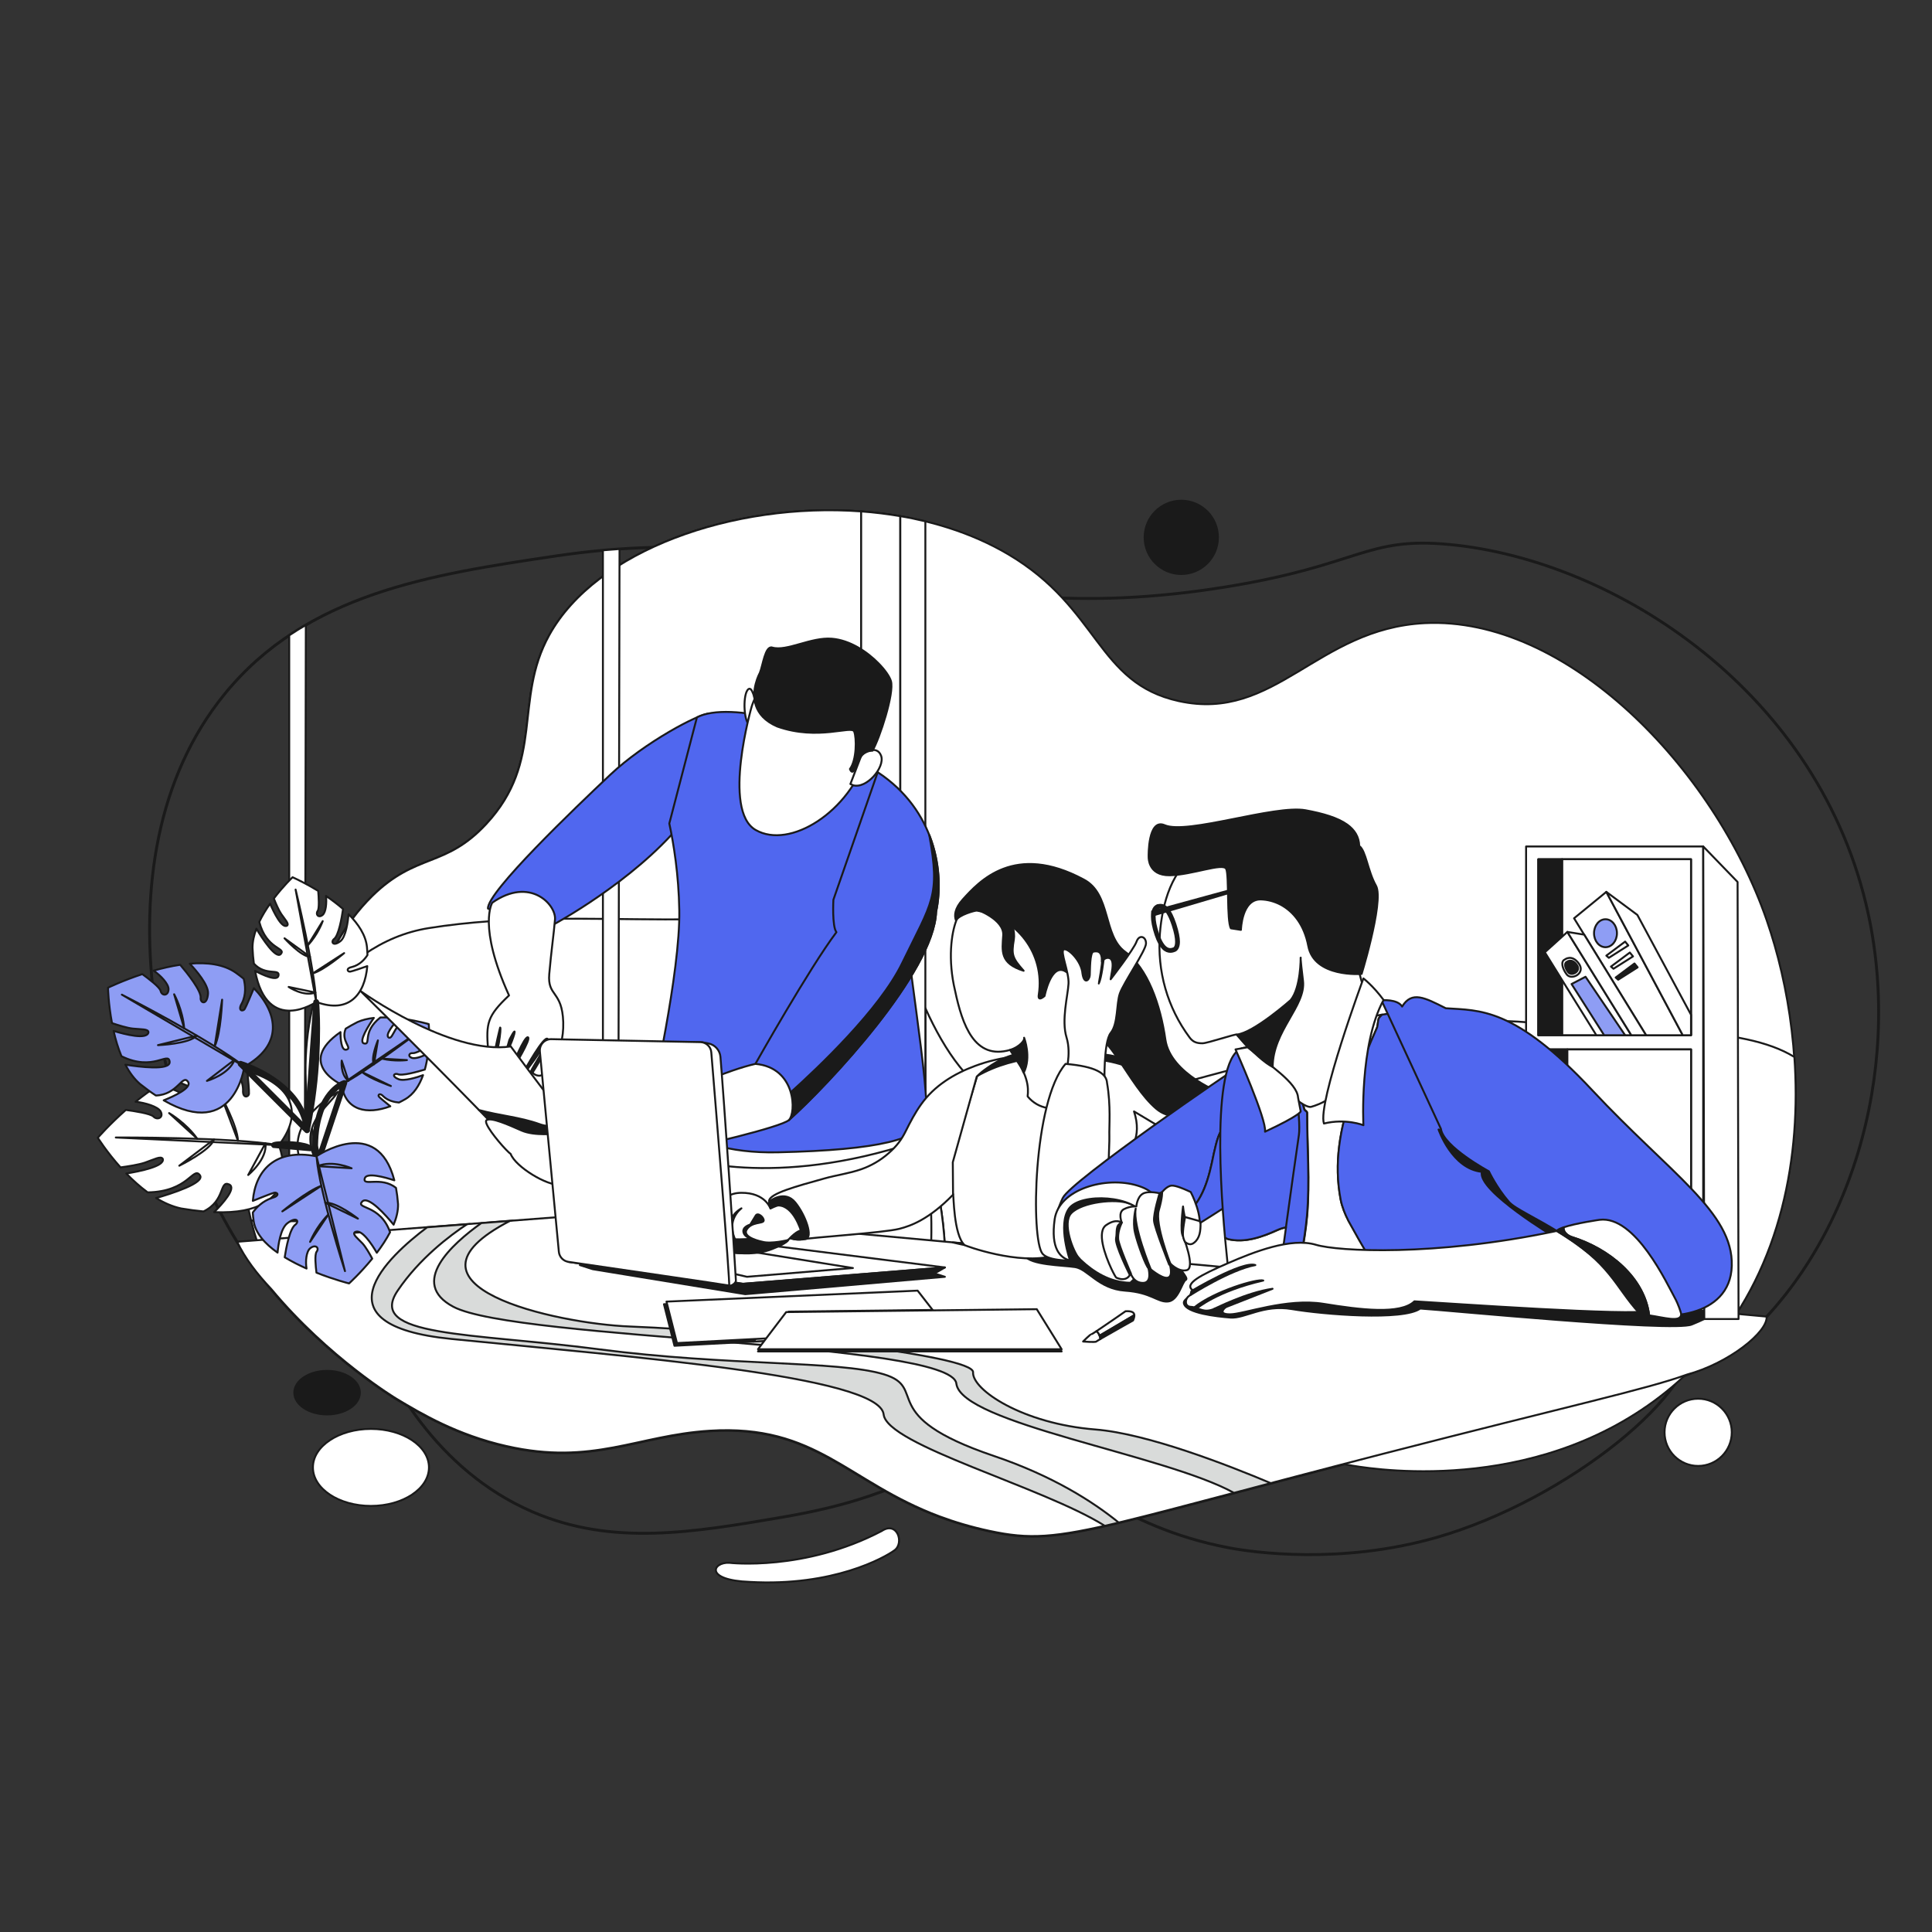 <?xml version="1.0" encoding="utf-8"?>
<!-- Generator: Adobe Illustrator 24.0.0, SVG Export Plug-In . SVG Version: 6.00 Build 0)  -->
<svg version="1.1" id="Vector" xmlns="http://www.w3.org/2000/svg" xmlns:xlink="http://www.w3.org/1999/xlink" x="0px" y="0px"
	 viewBox="0 0 3000 3000" style="enable-background:new 0 0 3000 3000;" xml:space="preserve">
<rect x="0" y="0" width="3000" height="3000" fill="#333333" stroke="none"/>
<style type="text/css">
	.st0{fill:none;stroke:#1A1A1A;stroke-width:4.511;stroke-linecap:round;stroke-linejoin:round;stroke-miterlimit:10;}
	.st1{fill:#FFFFFF;stroke:#1A1A1A;stroke-width:3.007;stroke-linecap:round;stroke-linejoin:round;stroke-miterlimit:10;}
	.st2{fill:#8E9DF4;stroke:#1A1A1A;stroke-width:3.007;stroke-linecap:round;stroke-linejoin:round;stroke-miterlimit:10;}
	.st3{fill:none;stroke:#1A1A1A;stroke-width:3.007;stroke-linecap:round;stroke-linejoin:round;stroke-miterlimit:10;}
	.st4{fill:#1A1A1A;}
	.st5{fill:#5067EF;stroke:#1A1A1A;stroke-width:3.007;stroke-linecap:round;stroke-linejoin:round;stroke-miterlimit:10;}
	.st6{fill:#1A1A1A;stroke:#1A1A1A;stroke-width:3.007;stroke-linecap:round;stroke-linejoin:round;stroke-miterlimit:10;}
	.st7{fill:#D9DBDA;stroke:#1A1A1A;stroke-width:3.007;stroke-miterlimit:10;}
</style>
<g>
	<path class="st0" d="M571.2,2064.2c31.1,75.4,104.9,218.1,255.3,283.2c124.3,53.8,249.3,32.3,391,8c193.1-33.2,193.8-79,311.2-75.8
		c159,4.4,201.1,89.6,379,123.7c37.4,7.2,174.2,26.7,323.1-16c203-58.2,413.6-229.2,395-315.2
		C2601.2,1958.4,2155.5,1901.8,571.2,2064.2z"/>
	<path class="st0" d="M394.1,1967.1c93,127.8,221,204.8,221,204.8c38.8,23.4,94.9,56.5,171.5,73.8c133.9,30.2,202.6-16.8,315.2-23.9
		c192.8-12.2,226,111,434.9,155.6c107.3,22.9,144.9,0.3,610.4-119.7c456.8-117.7,483-112,548.6-167.5
		c178-150.9,258.1-425,205.5-670.2c-74-344.7-392.6-550-650.3-574.5c-130.6-12.4-138,31.9-347.1,65.8
		c-462.5,75-608.4-112.3-1041.3-47.9c-192,28.6-387,57.6-514.6,215.4C138.6,1337.5,250.2,1769.3,394.1,1967.1z"/>
	<path class="st1" d="M703.9,2029.1c-12.4-6.2-177.3-95.4-218.9-274.7c-30.6-132,6-277.7,93.1-363.2c68.6-67.3,113-42.9,176.9-111.7
		c91.2-98.2,41.9-192.2,97.8-293.3c102.9-186.2,486.4-259,712.4-125.7c142.8,84.2,137.2,200.1,265.4,228.2
		c149.7,32.7,214.4-112.8,381.8-121.1c219.9-10.8,448.5,223.6,530.8,461c70,201.9,83.1,531.6-147.5,725.5
		c-197.2,165.8-449.6,129.3-495.1,121.9C1635.2,2193.7,1169.6,2111.4,703.9,2029.1z"/>
	<path class="st1" d="M2786.3,1641.3c-80.9-49.9-233-38.4-416.5-54c-275-23.3-669,176.1-808.7,124.6
		c-53.5-19.7-94.2-79.8-124.1-146.3v593c164,29,328,57.9,492,86.9l727.3-151.4C2767,1963.9,2797,1794.1,2786.3,1641.3z"/>
	<path class="st1" d="M852.9,986.2c-55.9,101.1-6.6,195.1-97.8,293.3c-63.9,68.8-108.3,44.4-176.9,111.7
		c-87.2,85.5-123.7,231.1-93.1,363.2c41.6,179.3,206.4,268.5,218.9,274.7c231.4,40.9,462.8,81.8,694.1,122.6V801.5
		C1184.2,764.7,933.2,840.9,852.9,986.2z"/>
	<path class="st1" d="M852.9,986.2c-55.9,101.1-6.6,195.1-97.8,293.3c-63.9,68.8-108.3,44.4-177,111.8
		c-44.5,43.7-75.8,103-91.7,168.2c46.6-61,105.6-106.7,179.7-118.4c250.8-39.9,502.5,25.4,671.1-64V794.1
		C1138.7,779.5,925.7,854.5,852.9,986.2z"/>
	<polygon class="st1" points="936.2,854.5 936.2,1766.7 960.2,1769.3 962,852.5 	"/>
	<path class="st1" d="M1398,801.5c-20-3.4-40.3-5.9-60.8-7.4V1377c21.7-11.5,42.1-25.6,60.8-42.8V801.5z"/>
	<path class="st1" d="M474.9,970.5c-8.7,5.1-17.3,10.4-25.8,16.1v950.9l24,2.9L474.9,970.5z"/>
	<path class="st1" d="M1436.9,809.5c-12.8-3.1-25.8-5.8-38.9-8v1350.3c13,2.3,25.9,4.6,38.9,6.9V809.5z"/>
	<g>
		<path class="st1" d="M476.9,1820.6c0,0-55.3-62.3,47.4-125c-14.2,24.4-66.4,52-29.5,114.2c15.3,35.4-7.2,50.5-7.2,50.5
			S454.2,1863,476.9,1820.6z"/>
		<g>
			<path class="st1" d="M567.6,1882.1c-8.7,16.3-121.1,14.9-177.7,13.1c-0.6-2.5-1.2-4.9-1.7-7.3c-1-4.4-2-8.7-2.8-13.1
				C428.6,1872,577.6,1863.4,567.6,1882.1z"/>
			<path class="st1" d="M567.6,1882.2l-9.4,122.1c-14.6,22-14.3,50.4-20.2,77.4c-2.4,12.8-11.5,17-21.7,16.4
				c-22.2-19.2-46.2-41.8-69.9-67.5c-28.1-45.2-45.7-91.5-56.4-135.2C446.6,1897.1,558.9,1898.4,567.6,1882.2z"/>
		</g>
		<g>
			<path class="st2" d="M595.3,1702.4c7.1,6.9,17.3,9,24.2,9.6c3.1-1.5,6.2-3.2,9.4-5c13.7-7.8,22.4-21.9,28-37.5
				c-9,3.3-29.2,9.8-37.9,6.3c-11.5-4.5-7-9.6-1.7-8c6.6,3.4,31.4-3.7,42.4-7c2.3-8.4,3.9-17,4.9-25.2c-7.8,4.7-19.6,8.9-25,7.1
				c-6.9-2.4-4.2-8.1,1.5-7.4c4.2,0.5,17.7-6.7,24.5-10.6c1.2-16.7,0.5-30.1,0.2-33.6c0-0.6-0.1-0.9-0.1-0.9s-16.3-4.8-37.6-7.9
				c-4.5,4.6-11.2,11.7-14,16.5c-4.5,7.5-6.6,13.7-10.2,12.5c-7.1-3.7,7.5-21.2,15.6-30.1c-9.3-1-19.2-1.6-28.9-1.3
				c-29,22.9-13.8,42.8-25.1,40.4c-9.8-2.1,7.6-29,15-39.7c-9.2,1-17.9,3.1-25.5,6.5c-6.8,3.5-12.9,6.9-18.2,10.2
				c-8.2,19.4,11.3,30.2,1,32.6c-8,1.9-9.1-17.1-9.1-27.3c-70.3,48.8,1.6,81.5,1.6,81.5c0,0.3,0.1,0.6,0.1,0.9
				c6.4,39.7,39.4,46.2,75.7,32.8c-5.6-4.5-15.8-12.8-17.5-14.7C586.1,1700.5,589.5,1696.1,595.3,1702.4z"/>
			<path class="st3" d="M652.8,1600.1c0,0-82.2,63.2-122.8,84L652.8,1600.1z"/>
			<path class="st3" d="M631.9,1646.1c0,0-19.1,2.5-38.7-2.2L631.9,1646.1z"/>
			<path class="st3" d="M586.8,1615.5c0,0-11.6,27.8-6.1,37.1L586.8,1615.5z"/>
			<path class="st3" d="M607,1686.4c0,0-33.5-11.7-44.5-21.6L607,1686.4z"/>
			<path class="st3" d="M530.6,1646.9c0,0-2.6,21.3,10.4,31.3L530.6,1646.9z"/>
		</g>
		<g>
			<path class="st1" d="M342.8,1654.7c6,0.7,11.8,1.6,17.5,2.7c7.7,7.4,17.1,19.8,17.1,35.3c-1,13.4,8.7,11.1,9.2,5.6
				c0.4-3.9-1.4-24.2-2.5-35.2c60.8,18.1,92.4,58.3,48.9,115.1c0,0,45.3,110-100.5,104c12.8-12.8,35.3-37.6,23.3-43
				c-15.4-6.9-5.6,25.4-39.8,41.9c-10.7-1-22.2-2.5-34.7-4.6c-13.5-2.9-26.6-8.7-38.9-16.2c22.4-6.4,77.1-23.6,67.9-35.6
				c-10.6-13.9-17.4,25.8-81,26.8c-12.1-8.9-23.3-19.1-33.2-29.3c21-3.4,60.4-11.3,56.6-22.8c-2.9-4.9-13.1,0.9-27.9,6
				c-9.4,3.2-26.4,5.8-37.6,7.3c-21.8-24.3-35.3-46-35.3-46s17.3-20,43.5-43.2c13.1,1.7,38.3,5.6,42.8,10.2c6,6.3,16.5,1.7,11.2-7.9
				c-4.1-7.4-23.7-13.4-38.9-15c11.5-9.3,24.2-18.7,37.5-27c17.5,6.2,56.1,21.1,59.8,31.7c4.3,7.2,16,5.1,8-11.6
				c-6.2-12.8-38.5-23.9-53.5-28.4C288.5,1660.8,316.6,1651.5,342.8,1654.7z"/>
			<path class="st1" d="M179.8,1766.3c0,0,178.2-0.9,253.1,11.9L179.8,1766.3z"/>
			<path class="st1" d="M262.6,1728.4c0,0,26.1,15.1,43.7,39.8L262.6,1728.4z"/>
			<path class="st1" d="M278.4,1810.1c0,0,48.8-23.9,53.9-40.8L278.4,1810.1z"/>
			<path class="st1" d="M343.2,1701.7c0,0,25.6,46.8,26.3,69.7L343.2,1701.7z"/>
			<path class="st1" d="M385.4,1824.5c0,0,30-24.3,26.8-49.3L385.4,1824.5z"/>
		</g>
		<g>
			<path class="st2" d="M366.1,1510.4c4.3,3,8.4,6.2,12.3,9.4c2.5,9.6,4.2,24.4-2.9,38.2c-6.9,11.5,1.6,13.3,4.5,8.7
				c2.1-3.3,9.9-22.1,14.2-32.3c38.7,40.4,44.7,88.8-14.8,121.8c0,0-15.3,115.9-125.2,52.4c15.7-6.3,44.5-19.4,37.7-28.9
				c-8.7-12.3-16,20.3-49.9,21.4c-7.8-5.1-16-11.1-24.7-18c-9.1-7.9-16.6-18.3-22.6-29.9c20.2,3.2,70.3,9.8,68.7-4.6
				c-1.9-16.6-25.3,15.9-74.8-8.5c-5.3-12.7-9.3-26.3-12.2-39.3c17.8,5.4,51.9,14.1,54.1,2.3c0-5.6-10.5-4.5-24.3-5.9
				c-8.7-0.9-23.1-5.4-32.3-8.5c-5.7-30.3-6.2-55-6.2-55s22.5-10.9,53.3-21.1c9.3,6.8,27.1,20.2,28.4,26.1c1.8,8,12,8.1,12.3-2.6
				c0.2-8.3-12.2-21.4-23.2-28.9c13.2-3.7,27.2-7,41.3-9.1c10.6,12.5,33.7,41.2,31.7,52c0,8.1,10.1,10.9,11.5-7.1
				c1.1-13.8-18.9-36.6-28.3-46.6C321.3,1494.1,347.2,1497.1,366.1,1510.4z"/>
			<path class="st3" d="M189.2,1544.5c0,0,138.1,70.4,190.1,111.6L189.2,1544.5z"/>
			<path class="st3" d="M270.4,1543.9c0,0,13.3,23.9,15.6,52.9L270.4,1543.9z"/>
			<path class="st3" d="M245.3,1622.9c0,0,48.6-1.8,60.3-14.8L245.3,1622.9z"/>
			<path class="st3" d="M344.9,1552.3c0,0-1.6,51.9-11.6,72.5L344.9,1552.3z"/>
			<path class="st3" d="M321.3,1678.4c0,0,34.3-9.7,43.2-33.1L321.3,1678.4z"/>
		</g>
		<g>
			<path class="st1" d="M546.7,1501.5c11.7-3,19.6-11.8,23.9-18.5c-0.1-4.1-0.4-8.2-0.8-12.4c-1.8-18.5-13.4-35.8-28.5-51
				c-1,11.1-4.2,35.3-12.8,41.9c-11.3,8.7-14.9,1.1-10.1-3.2c7.4-4.6,12.4-33.7,14.3-46.8c-8.5-7.4-17.6-14.2-26.5-20.3
				c1.2,10.7-0.1,25.1-5.1,29.4c-6.4,5.5-11.6-0.7-7.8-6.1c2.8-3.9,1.6-21.8,0.8-31.1c-18.7-11.4-34.5-18.8-38.7-20.7
				c-0.7-0.3-1.1-0.5-1.1-0.5s-14.2,13.4-29.1,33c2.9,7.3,7.6,18.4,11.6,24.2c6.2,9.1,12.3,14.9,9,17.9
				c-8.1,4.9-20.5-20.4-26.4-34.1c-6.1,8.7-12.1,18.3-16.8,28.3c11.1,43.1,42.2,40,33.4,49.9c-7.6,8.6-29.5-25.3-37.9-39.3
				c-3.7,9.8-6,19.9-6,29.6c0.4,8.9,1.1,17.1,2.1,24.5c18.1,20,40.9,7.1,38.2,18.9c-2.1,9.2-24.6-1.3-36.3-7.5
				c19.1,100.4,95,48.2,95,48.2c0.4,0.1,0.7,0.3,1.1,0.4c49.3,17.8,74.3-11.4,78.1-56c-8.2,2.9-23.2,8-26.3,8.5
				C539.7,1509.6,536.4,1503.4,546.7,1501.5z"/>
			<path class="st1" d="M459,1381.3c0,0,29.5,121.1,32,174.6L459,1381.3z"/>
			<path class="st1" d="M501.1,1430.3c0,0-7.2,20.7-23.1,37.5L501.1,1430.3z"/>
			<path class="st1" d="M441.8,1457c0,0,26,28.6,39.6,28.7L441.8,1457z"/>
			<path class="st1" d="M534.4,1480c0,0-31.3,26.5-48.5,31.4L534.4,1480z"/>
			<path class="st1" d="M448.2,1532.5c0,0,23.3,15.7,41.6,8.7L448.2,1532.5z"/>
		</g>
		<g>
			<g>
				<path class="st4" d="M486.5,1555.9c0.3,3.2,0.5,6.4,0.7,9.7c0.5,8.9,0.7,17.9,0.8,26.9c0.1,13.7-0.1,27.3-0.8,40.9
					c-0.8,17.3-2.1,34.6-4.1,51.9c-0.5,4.7-1.1,9.5-1.7,14.2c-0.1,0.6-0.2,1.2-0.2,1.8c-0.1,0.9,0,0.4,0,0.2c0,0.3-0.1,0.6-0.1,0.9
					c-0.2,1.3-0.4,2.6-0.5,3.9c-0.3,2.5-0.7,4.9-1.1,7.4c-1.6,10.2-3.3,20.5-5.3,30.6c-0.5,2.6-1,5.2-1.6,7.8c3,0.4,5.9,0.8,8.9,1.2
					c0.1-1.8,0.3-3.5,0.4-5.3c0.3-4.8,0.7-9.6,1-14.4c0.5-7.1,1-14.1,1.5-21.2c0.6-8.6,1.2-17.3,1.9-25.9c0.7-9.5,1.4-18.9,2-28.4
					c0.7-9.5,1.4-19,2-28.6c0.6-8.9,1.3-17.8,1.9-26.7c0.5-7.5,1.1-15.1,1.6-22.6c0.4-5.4,0.8-10.8,1.2-16.2
					c0.2-2.6,0.4-5.1,0.5-7.7c0-0.1,0-0.2,0-0.3c0.2-2.4-2.2-4.6-4.5-4.5C488.4,1551.5,486.7,1553.4,486.5,1555.9
					c-0.1,1.8-0.3,3.5-0.4,5.3c-0.3,4.8-0.7,9.6-1,14.4c-0.5,7.1-1,14.1-1.5,21.2c-0.6,8.6-1.2,17.3-1.9,25.9
					c-0.7,9.5-1.4,18.9-2,28.4c-0.7,9.5-1.4,19-2,28.6c-0.6,8.9-1.3,17.8-1.9,26.7c-0.5,7.5-1.1,15.1-1.6,22.6
					c-0.4,5.4-0.8,10.8-1.2,16.2c-0.2,2.6-0.4,5.1-0.5,7.7c0,0.1,0,0.2,0,0.3c-0.2,2.2,1.8,4.2,3.9,4.4c2.1,0.3,4.5-1,4.9-3.2
					c4.2-20.3,7.5-40.8,10-61.4c2.2-17.7,3.7-35.5,4.6-53.3c0.8-14.2,1.1-28.4,1.1-42.6c0-9.7-0.2-19.3-0.7-29c-0.2-4-0.4-8-0.8-12
					c0-0.1,0-0.1,0-0.2c-0.2-2.3-1.9-4.6-4.5-4.5C488.8,1551.5,486.3,1553.4,486.5,1555.9z"/>
			</g>
		</g>
		<g>
			<g>
				<path class="st4" d="M372.6,1656.3c3.2,1,6.4,2.1,9.5,3.3c1.6,0.6,3.2,1.2,4.7,1.9c0.2,0.1,0.4,0.2,0.7,0.3
					c0.8,0.3-1.2-0.5-0.3-0.1c0.5,0.2,0.9,0.4,1.4,0.6c1,0.4,1.9,0.8,2.9,1.3c4.3,1.9,8.5,4,12.7,6.2c4.8,2.6,9.5,5.3,14.1,8.3
					c2.5,1.6,4.9,3.2,7.2,4.9c1.2,0.9,2.4,1.7,3.6,2.6c0.3,0.2,0.6,0.5,0.9,0.7c0.1,0.1,0.3,0.2,0.4,0.3c0,0-0.9-0.7-0.3-0.2
					c0.6,0.5,1.2,1,1.8,1.4c4.9,3.9,9.5,8.1,13.8,12.6c2.2,2.3,4.3,4.7,6.3,7.2c0.5,0.6,1,1.2,1.4,1.8c0.1,0.1,0.2,0.3,0.3,0.4
					c-0.7-0.9-0.4-0.5-0.2-0.3c0.3,0.4,0.5,0.7,0.8,1.1c1,1.3,1.9,2.7,2.8,4c1.8,2.7,3.5,5.4,5,8.2c0.8,1.5,1.6,3,2.3,4.5
					c0.3,0.7,0.7,1.4,1,2.2c0.2,0.4,0.3,0.8,0.5,1.2c0.1,0.3,0.2,0.8-0.1-0.3c0.1,0.3,0.2,0.5,0.3,0.8c2.6,6.3,4.5,13,5.6,19.7
					c0.1,0.4,0.1,0.9,0.2,1.3c0,0.1,0.1,0.6,0.1,0.6c0,0-0.1-1.2,0-0.3c0.1,0.9,0.2,1.8,0.3,2.7c2.6-1.1,5.1-2.1,7.7-3.2
					c-3.4-3.4-6.8-6.8-10.3-10.3c-8.2-8.2-16.4-16.4-24.6-24.7c-9.9-9.9-19.9-19.9-29.8-29.8c-8.6-8.6-17.2-17.2-25.8-25.8
					c-4.2-4.2-8.3-8.5-12.5-12.5c-0.1-0.1-0.1-0.1-0.2-0.2c-1.7-1.7-4.7-1.8-6.4,0c-1.7,1.8-1.8,4.6,0,6.4
					c3.4,3.4,6.8,6.8,10.3,10.3c8.2,8.2,16.4,16.4,24.6,24.7c9.9,9.9,19.9,19.9,29.8,29.8c8.6,8.6,17.2,17.2,25.8,25.8
					c4.2,4.2,8.2,8.5,12.5,12.5c0.1,0.1,0.1,0.1,0.2,0.2c1.3,1.3,3.3,1.6,4.9,0.9c1.5-0.6,2.9-2.4,2.8-4.1
					c-1.4-14.5-6-28.4-13.6-40.8c-6.8-11.3-15.7-21.2-25.7-29.8c-9.2-7.9-19.2-14.7-29.7-20.6c-8.2-4.6-16.8-8.6-25.6-12.1
					c-3.8-1.5-7.8-3.2-11.8-4.3c-0.1,0-0.1,0-0.2-0.1c-2.3-0.7-5,0.8-5.5,3.2C368.9,1653.2,370.2,1655.6,372.6,1656.3z"/>
			</g>
		</g>
		<g>
			<g>
				<path class="st4" d="M426.6,1782.5c1-0.4,2.1-0.6,3.1-0.7c0.3,0,0.6-0.1,0.9-0.1c-1.7,0.3-0.5,0.1-0.1,0
					c0.8-0.1,1.7-0.2,2.5-0.3c3.8-0.3,7.7-0.4,11.6-0.4c4.5,0,9,0.2,13.4,0.7c1.1,0.1,2.1,0.2,3.2,0.3c0.5,0.1,1,0.1,1.5,0.2
					c1.1,0.1-1.1-0.2,0,0c0.4,0.1,0.8,0.1,1.2,0.2c2,0.3,4,0.7,6,1.1c2,0.4,4,1,5.9,1.7c0.4,0.2,1.8,0.8,0.3,0.1
					c0.4,0.2,0.7,0.3,1.1,0.5c0.7,0.4,1.4,0.8,2,1.2c0.8-2.8,1.5-5.6,2.3-8.4c-6.3-0.6-12.6-1.1-19-1.7c-10.1-0.9-20.1-1.8-30.2-2.7
					c-2.3-0.2-4.6-0.4-6.9-0.6c-2.4-0.2-4.6,2.2-4.5,4.5c0.1,2.6,2,4.3,4.5,4.5c6.3,0.6,12.6,1.1,19,1.7c10.1,0.9,20.1,1.8,30.2,2.7
					c2.3,0.2,4.6,0.4,6.9,0.6c1.9,0.2,3.9-1.5,4.3-3.3c0.5-2.1-0.4-3.9-2.1-5.1c-2.9-2-6.5-3.2-10-4.1c-4.4-1.1-9-1.8-13.6-2.3
					c-8.6-0.9-17.4-1.2-26-0.6c-3.3,0.2-6.8,0.4-9.9,1.5c-2.2,0.8-3.9,3.1-3.2,5.5C421.7,1781.5,424.2,1783.3,426.6,1782.5z"/>
			</g>
		</g>
		<g>
			<g>
				<path class="st4" d="M533.3,1677.4c-2.3,0.7-4.5,1.9-6.5,3c-5,2.9-9.5,6.6-13.5,10.7c-6.1,6.4-11.1,13.9-15,21.9
					c-5.6,11.5-9.1,24-11,36.6c-2.8,18.1-3,36.5-1.5,54.8c0.2,2.6,0.5,5.3,0.7,7.9c0.2,2.3,1.5,4.1,3.9,4.4c2.3,0.3,4.2-1.1,4.9-3.2
					c1.5-4.4,2.9-8.7,4.4-13.1c3.5-10.4,6.9-20.8,10.4-31.1c4.2-12.6,8.4-25.2,12.6-37.8c3.6-10.9,7.2-21.7,10.9-32.6
					c1.8-5.3,3.7-10.5,5.3-15.8c0-0.1,0.1-0.2,0.1-0.2c0.7-2.2-0.9-5-3.2-5.5c-2.5-0.6-4.8,0.8-5.5,3.2c-1.5,4.4-2.9,8.7-4.4,13.1
					c-3.5,10.4-6.9,20.8-10.4,31.1c-4.2,12.6-8.4,25.2-12.6,37.8c-3.6,10.9-7.2,21.7-10.9,32.6c-1.7,5.3-3.7,10.5-5.3,15.8
					c0,0.1-0.1,0.2-0.1,0.2c3,0.4,5.9,0.8,8.9,1.2c-1.9-18.5-2.4-37.2-0.2-55.7c0.1-0.5,0.1-0.9,0.2-1.4c0-0.2,0.1-0.9,0-0.2
					c-0.1,0.8,0-0.2,0-0.3c0.1-0.9,0.3-1.8,0.4-2.7c0.3-1.8,0.6-3.7,1-5.5c0.6-3.2,1.3-6.4,2.2-9.6c0.8-3,1.7-5.9,2.7-8.9
					c0.5-1.3,0.9-2.6,1.4-4c0.2-0.6,0.5-1.3,0.8-1.9c0.1-0.2,0.5-1.3,0.2-0.5c-0.3,0.8,0.2-0.5,0.3-0.7c1.9-4.4,4.2-8.7,6.8-12.8
					c1.1-1.8,2.4-3.5,3.6-5.2c0.1-0.2,0.3-0.3,0.4-0.5c-1,1.3-0.4,0.5-0.2,0.2c0.3-0.4,0.6-0.8,0.9-1.2c0.6-0.7,1.2-1.4,1.8-2.1
					c2.2-2.4,4.5-4.7,7-6.8c0.3-0.2,0.5-0.4,0.8-0.6c0.1-0.1,0.3-0.2,0.4-0.3c0.1,0,0.1-0.1,0.2-0.1c0.5-0.4-0.5,0.4-0.6,0.4
					c0.5-0.4,1-0.8,1.6-1.2c0.9-0.7,1.9-1.3,2.8-1.9c1.4-0.9,2.9-1.7,4.4-2.4c0.3-0.1,0.5-0.2,0.8-0.4c0.7-0.3-1.4,0.6-0.7,0.3
					c0.1,0,0.2-0.1,0.3-0.1c0.2-0.1,0.5-0.2,0.7-0.3c0,0,0.1,0,0.1,0c2.2-0.7,3.9-3.2,3.2-5.5
					C538.1,1678.3,535.7,1676.6,533.3,1677.4z"/>
			</g>
		</g>
	</g>
	<g>
		<path class="st1" d="M1428.8,1739.3c0,0,34.2,101.7,38.4,197.1c-109.1,24.8-468.7-3.5-468.7-3.5s7.9-167.2,45.2-187.2
			C1206,1758.3,1428.8,1739.3,1428.8,1739.3z"/>
		<path class="st1" d="M1467.2,1936.4c-4.2-95.5-38.4-197.1-38.4-197.1s-222.7,19-385,6.4c-9.7,5.2-17.4,20.3-23.5,39.8
			c34.6,14.3,168.1,58.5,378.6-5.2c-2.3,51,41.3,53.3,41.3,53.3c6.8,23.8,6.5,74.2,5.5,106.6
			C1453.6,1939.1,1460.8,1937.9,1467.2,1936.4z"/>
		<path class="st5" d="M859,1435.9c0,0,123.8-66.3,198.8-156.9c0,0,57.4-170.2,42.9-170.7s-99.3,44-153.1,94.7
			c-53.8,50.7-191.5,182.3-189.9,207.8C770.7,1417.6,848.5,1412.7,859,1435.9z"/>
		<path class="st5" d="M1039.3,1278.7c6.7,31.2,14.6,79.3,15.5,134.9c1.7,96.2-43.6,295.4-43.6,295.4s38.4,83.8,196.7,80.3
			c158.3-3.5,223.5-21,229.3-52.4c9.3-37.2-36.1-288.7-33.8-345.7c2.3-57,14-146.7-54.7-206c-68.7-59.4-216.6-97.6-266.5-71.3
			L1039.3,1278.7z"/>
		<path class="st1" d="M1173,1090.7c0,0-5-29.5-12.4-19c-7.4,10.5-5.8,52,5,55.5L1173,1090.7z"/>
		<path class="st1" d="M1167.2,1097.1c0,0-46.6,161.4,6.2,191.7c52.8,30.3,145.9-27.2,173.8-118c27.9-90.8-25.8-133.7-84.6-144.5
			C1192.1,1013.3,1167.2,1097.1,1167.2,1097.1z"/>
		<path class="st1" d="M1338,1171.6c1.2-0.8,23.4-16.8,30.3,2.3c5.9,17.8-22.9,51.6-43.7,45.4l-4.1-1.9L1338,1171.6z"/>
		<path class="st5" d="M1294.1,1397.1c0,0-2.3,41.4,4.7,50.4C1256.9,1503,1173,1652,1173,1652c52.4,14,63,67.5,51.9,87.3
			c61.1-54.7,225.2-229.3,228.7-323.6c12.8-60.5-1-157.5-90.7-216.6L1294.1,1397.1z"/>
		<path class="st6" d="M1400.8,1495.7c-34.7,71.5-129.8,161.8-175.9,203.1c5.6,15.9,5,31.6,0,40.5
			c61.1-54.7,225.2-229.3,228.7-323.6c7-32.9,6.1-76.5-10.6-119C1460.4,1392.3,1447.4,1399.8,1400.8,1495.7z"/>
		<path class="st6" d="M1354.8,1165.7c-3.8,0-7,0.8-9.8,2.2c-12.1,5.9-14.8,21.8-14.8,21.8s-5,13-9.1,7.1c-0.4-0.7-0.9-1.5-1.3-2.7
			c10.5-14,10.5-48.1,6.6-58.2c-3.9-10.1-55.9,14.7-119.5-7.8c-38.8-16.8-38.3-47.4-33.4-66.4c2.5-9.9,6.3-16.6,6.3-16.6
			c4.9-11.6,8.3-42.8,19.2-39.6c22.8,6.6,60.1-16.4,92.8-13.7c28,2.3,54.8,20.3,72.2,38.1c10.3,10.4,17.3,20.7,19.4,27.6
			C1388.9,1076.2,1365.9,1146.6,1354.8,1165.7z"/>
		<path class="st1" d="M1398.9,1780.2c0,0-10.5,35.2,13.1,48.4c23.5,13.2,28.3,4.9,28.3,4.9S1394.6,1827.8,1398.9,1780.2z"/>
		<path class="st1" d="M764.4,1401.7c0,0-22.9,36.1,26,144c-34.1,32.2-35.6,43.2-32.6,83.6c24.4,38.8,60.1,32.1,60.1,32.1
			s22.9-28.7,25.2-38.4c6.6,0.4-18.2,40-18.2,40s4.3,8,13.6,7.3c9.3-0.7,37.6-33.3,36.1-83c-1.6-49.7-24.8-39.2-21.7-74.9
			c3.1-35.7,7-61.7,8.9-84.6C863.8,1404.8,823,1360.6,764.4,1401.7z"/>
		<path class="st6" d="M791,1614.6l-8.9,31.4c0,0,13.4-28.3,16.5-40.5C801.7,1593.2,791,1614.6,791,1614.6z"/>
		<path class="st6" d="M813.9,1663.4c0.3-0.8,31.6-57.6,36.7-49.9s-23.6,52-23.6,52s-3,1.8-2-2.6c1-4.4,24.1-38.8,19.9-38.5
			c-4.1,0.3-24.8,34.1-26.9,37S813.9,1663.4,813.9,1663.4z"/>
		<path class="st6" d="M795.4,1655.6c0,0,18.9-47.1,24.4-44.9c5.5,2.2-22.2,46.9-22.2,46.9L795.4,1655.6z"/>
		<path class="st6" d="M776.6,1595.6c0,0-8.8,35-8.5,42.2C772.2,1642.9,779,1595.2,776.6,1595.6z"/>
		<path class="st6" d="M837.6,1745.5c-30.5-10.9-62.1-13.1-93.6-21.8c-0.1,0-0.1,0-0.2,0c4.7,4.8,9.4,9.7,14.1,14.5
			c29.9,34.1,162.5,51.3,162.5,51.3s-6.2-5.6-40.8-50.2c-4.5,2.1-9.1,4.2-13.7,6.2C857.2,1749.8,846.3,1748.7,837.6,1745.5z"/>
		<path class="st1" d="M559.6,1538.7c0,0,92.7,91.2,184.2,185c0.1,0,0.1,0,0.2,0c31.6,8.7,63.1,10.9,93.6,21.8
			c8.7,3.3,19.6,4.4,28.3,0c4.6-2,9.2-4.1,13.7-6.2c-19-24.5-46.6-60.8-86.5-114.4C698.5,1638.8,559.6,1538.7,559.6,1538.7z"/>
		<path class="st1" d="M864,1760.2c0,0-33.9,4.2-54.1-4.7c-20.2-8.9-47.1-21-54.3-16.2c-5.8,3.8,16.6,31.7,29.7,45.4
			c3.4,3.5,6.1,6.1,7.6,7c7.8,20.7,57.9,50.2,75.8,47.6c17.9-2.6,171-54.3,191.2-55.9c20.2-1.6,153.4-33.4,165-44.1
			s11.7-81.6-51.9-87.3C1088.8,1671.1,918.1,1764.9,864,1760.2z"/>
	</g>
	<path class="st1" d="M2743.2,2044.4c1.9,24-59,72.6-123.9,90.1c-62.5,22.7-178.1,47.4-472.2,123.1
		c-200.7,51.7-321.8,85.3-403.3,105c-107.6,26-146,27.7-207.1,14.6c-28.9-6.2-54.5-13.9-77.6-22.5
		c-143.5-53.6-191.1-143.6-357.2-133.1c-112.6,7.1-181.3,54.2-315.2,23.9c-76.7-17.3-132.7-50.4-171.5-73.8
		c0,0-104.8-63.1-193.7-169.8c-22.5-23.8-41.2-48.2-53.2-73.7l597.6-45.9L2743.2,2044.4z"/>
	<polygon class="st6" points="920.4,1970.8 1157.2,2009.6 1467.2,1982.6 1444.3,1975.3 916.6,1959.4 900.4,1964.4 	"/>
	<path class="st6" d="M1479.5,1929.3c0,0,72.1,16.8,111.5,20.5c9.5,14.7,58.4,14.7,78.3,17.7c20,3,36.5,33.8,77.6,36.6
		s50.1,18.1,66.5,16.9c16.5-1.2,22-30.8,27.9-33.7c6-2.9-18-21.9-6-25.6C1757.6,1953.5,1479.5,1929.3,1479.5,1929.3z"/>
	<path class="st6" d="M1910.7,2045.9c22.3,1.7,50.8-20.7,95.2-13.2c49.8,8.4,172.9,18.3,199.4-0.8c34.5,1.9,391.9,36.8,421.6,24.8
		c29.8-12,38.2-19.4,38.2-19.4l-665.2-60.4c0,0-168.5,25.1-161.4,47.4C1842.4,2038.9,1888.4,2044.2,1910.7,2045.9z"/>
	<path class="st7" d="M1973.2,2303c-65.2-27.5-191.4-76.9-272.4-83.3c-113.2-9-191.5-61.8-189.8-88.8c1.8-26.9-341-63.6-532.9-71.1
		c-115.2-4.5-380.6-63.2-186.3-164l-44.4,3.4c-45.7,32.6-112.8,93.2-43.5,129.9c98.4,52.2,773.3,54,781.1,119.3
		c7.4,62.1,323.9,110.2,431.1,169.7C1934,2313.4,1953,2308.4,1973.2,2303z"/>
	<g>
		<path class="st1" d="M2369.7,1314.4v664.7h275v-664.7H2369.7z M2625.8,1933.3h-237.2v-303.8h237.2V1933.3z M2625.8,1607.5h-237.2
			v-273.2h237.2V1607.5z"/>
		<rect x="2425.6" y="1334.2" class="st1" width="200.2" height="273.2"/>
		<rect x="2388.7" y="1334.2" class="st6" width="36.9" height="273.2"/>
		<rect x="2388.7" y="1629.5" class="st6" width="45.1" height="303.8"/>
		<rect x="2433.8" y="1629.5" class="st1" width="192.1" height="303.8"/>
		<polygon class="st1" points="2698.1,1369.5 2644.8,1314.4 2646.4,2048.2 2699.6,2048.2 		"/>
	</g>
	<g>
		<polygon class="st1" points="1220.8,2040.8 1189.3,2082.2 1170,2083.2 1206.2,2035.6 1440.2,2032.9 1444.3,2038.2 		"/>
		<polygon class="st6" points="1440.2,2032.9 1206.2,2035.6 1170,2083.2 1047.3,2089.7 1031,2025.2 1421,2008.2 		"/>
		<polygon class="st6" points="1648.5,2098.5 1177,2098.5 1189.3,2082.2 1220.8,2040.8 1444.3,2038.2 1609.9,2036.3 		"/>
		<polygon class="st1" points="1444.1,2028.8 1424.9,2004.1 1034.9,2021.1 1051.2,2085.5 1173.9,2079.1 1193.2,2078.1 
			1224.7,2036.7 1448.2,2034.1 		"/>
		<polygon class="st1" points="1648.5,2095.1 1177,2095.1 1189.3,2078.8 1220.8,2037.4 1444.3,2034.8 1609.9,2032.9 		"/>
	</g>
	<g>
		<path class="st6" d="M1718.3,1647.5c37.8,6.6,71.5,25.5,106.1,42.5c-14.4-12.2-30.6-21.4-37.7-25.2
			c-39.4-36.6-134.2-31.4-186.5-30.7c-31.9,0.4-60.4,16.2-83,36.9C1577.7,1636.6,1649.5,1636,1718.3,1647.5z"/>
		<path class="st1" d="M1472.3,1818.9c1.8,11,4.3,23.1,7.7,36.2c0.9-0.6,0.6,62.5,17.7,78.2c1.2,1.1,84.4,31.8,138.5,16.5
			c73.3-20.8,128-92,176.8-118.3c6.2-3.3,12-7,17.7-11l-0.2-7.9l30.2-18.7c2.2-2.4,4.3-4.8,6.3-7.3c-3.5-22.9-10.2-45.5-17.6-65.3
			c-4.2-11.4-14.1-22.2-25-31.4c-34.6-17-68.3-35.9-106.1-42.5c-68.8-11.5-140.6-10.9-201,23.5L1472.3,1818.9z"/>
		<path class="st1" d="M1866.9,1786.7c-2.1,2.5-4.2,4.9-6.3,7.3l6.8-4.2C1867.3,1788.7,1867.1,1787.7,1866.9,1786.7z"/>
		<g>
			<path class="st6" d="M1789.1,1668.2c-28.3-63.1-47.9-137.2-108.9-174.2c-9.8-5.4-28.3-7.6-40.3,2.2c-19.4,15.2-20.5,38.3-20,61.6
				c28.8,23.8,54.4,41.8,66.6,42.3c36.6,1.7,65.8,84.5,108.5,121.2c20,17.2,44,13.3,63.9,4.3c-11.1-2.1-22.1-6.4-30.7-10.7
				C1808.7,1706.3,1797.8,1686.7,1789.1,1668.2z"/>
			<path class="st6" d="M1809.6,1614.3c-7.8-54.3-27.6-111-62.5-136.3c-34.9-25.3-21.4-90.1-64.6-112.4
				c-107.1-57.4-161.8,2.7-187.4,31c-25.6,28.3-2.3,43.5-2.3,43.5s69.7,70.2,127.1,117.6c-0.5-23.3,0.6-46.4,20-61.6
				c12-9.8,30.5-7.6,40.3-2.2c61,37,80.6,111,108.9,174.2c8.7,18.5,19.6,38.1,39.2,46.8c8.6,4.3,19.6,8.6,30.7,10.7
				c22.7-10.2,40.1-27.1,40.1-27.1S1817.4,1668.6,1809.6,1614.3z"/>
			<path class="st1" d="M1517,1414c-2.7-0.5-28.8,6.9-31.9,14.9c-7.8,20-13.7,61-2,109.8c11.2,52.9,30.2,107.6,85.4,91.6
				c28.7,38.8,28.7,58.2,27.2,72.2c34.1,41.1,98.6,5.4,115.6-14.7c-3.1-72.9-42.7-116.5-52.8-119.2c17.1-26,18.6-46.1-3.9-60.1
				c-22.5-14-32.6,38-32.6,38s-10.9,10.1-9-1.9C1623,1480,1577.8,1424.1,1517,1414z"/>
			<path class="st6" d="M1517,1412.4c0,0,42.3,15.3,40.8,39.8c-1.6,24.5-5.5,43.6,31.7,55.2c-17.8-20.1-19.2-24.8-15.2-48.6
				C1578.3,1435,1554.6,1385.4,1517,1412.4z"/>
			<path class="st1" d="M1479.5,1804.7l0.4,50.4c-37.1,38.2-65.4,48.4-83.4,53c-24.3,6.2-136.5,13.3-153.8,16.7
				c-23.3,1.4-21.6-15.3-27.7-24c-7.6-10.6-21.1-24.9-20.7-36.9c3.1-10.9,39.3-21.1,85.9-34c18.9-5.3,38.5-7.8,57.1-14.3
				c15.6-5.5,30.1-13.9,42.4-24.8c5.7-5,11.1-10.4,15.7-16.4c4.4-5.8,7.7-11.3,11-17.9c7.1-14.3,14.5-28.5,23.8-41.5
				c20.6-29.1,51.3-47.8,84.3-60c9.7-3.6,19.6-6.6,29.7-9c5.6-1.3,11.2-2.5,16.8-3.4c-9.8,4-19.1,9.4-27.7,15.5
				c-7.2,5.1-10.4,7.5-16.6,13.6L1479.5,1804.7z"/>
			<path class="st6" d="M1195.7,1864.9c0,0,22.9-17.8,39.2,2.3c16.3,20.2,27.8,54,16.3,56.7c-11.5,2.6-37.1,1.2-49-19.8
				C1190.3,1883.1,1189.7,1873.1,1195.7,1864.9z"/>
			<path class="st1" d="M1654.2,1668.3c0,0,10.1-30.7,1.9-57.4s2.1-65.2,3.1-83.4c1-18.2-13.6-50.4-7.4-53.2s27.6,17.5,29.1,37.6
				c2.7,17.5,10.9,9.9,11.3,2.3c0.4-7.6,0-35.5,5.6-36.5c5.6-1,13.8-1.9,13.2,15.5c0,0,4.1-6.6,10.3-5.8s7.6,8.3,5.4,20.8
				c-2.1,12.4-2.1,12.4-2.1,12.4s35.9-46.4,40.2-58.4c4.3-12,15.1-7.8,14.7,3.1s-34.8,60.9-40.5,77.2s-2.6,46.9-14.2,61.3
				s-9.7,79.5-9.7,79.5L1654.2,1668.3z"/>
			<path class="st1" d="M1706.2,1527.2c-0.2,0.5,6.2-32,5-37.8c2.4,0.9,2.4,0.9,2.4,0.9S1710.5,1518.4,1706.2,1527.2z"/>
			<g>
				<polygon class="st1" points="1179.4,1931.9 1467.2,1968.1 1154.5,1993.5 910.3,1957.4 				"/>
				<polygon class="st1" points="1120.4,1936.2 1324.4,1969 1159.9,1982.6 1067.5,1961.4 				"/>
				<path class="st1" d="M1209,1871.8c-3.1-0.1-12.7,4.8-12.7,4.8s-7.8-24.8-45.4-24.4c-37.6,0.4-36.5,36.9-36.5,36.9
					s3.1,43.5,15.1,52.4s55.9,2.3,57.6,0c1.7-2.3,25.5-3.9,37.7-17.1c12.2-13.2,18.8-13.7,18.8-13.7S1232.5,1872.6,1209,1871.8z"/>
				<path class="st1" d="M1151.3,1876.3c0,0-25.6,18.2-8.5,50.8c-3.8,0.4-3.8,0.4-3.8,0.4S1119.5,1894.9,1151.3,1876.3z"/>
				<path class="st6" d="M1183.7,1928.2c0,0-32-6.3-24.3-18.9s25.6-8.9,26.4-13.8s-8.9-13.4-12.2-8.1c-3.3,5.2-8.7,14.2-8.7,14.2
					s-13.6,3.5-10.1,13s19,8.7,3.5,9.5c-15.5,0.8-22.3,0-22.3,0s-4.1,20.3,4.1,21.1c8.3,0.8,34.7,3.9,59.1-5.8
					c24.4-9.7,24.7-13.9,24.7-13.9S1197.5,1932.1,1183.7,1928.2z"/>
				<polygon class="st6" points="1157.9,2001.2 1448.9,1978.7 1467.2,1968.1 1152.9,1993.5 907.2,1957.4 911.9,1962.7 				"/>
				<path class="st1" d="M850.6,1618.2l240.4,0.3l8.9,1.7c10.3,2,18,10.6,18.8,21c5.6,67.7,21.7,303.3,24,347.2
					c0.2,3.6-6.3,8.5-10,8l-250.2-37L850.6,1618.2z"/>
				<path class="st1" d="M856,1613.6l231.6,4.6c8.9,0.2,16.2,7,16.9,15.9c5.9,71.3,29.7,362.7,27.7,362.1
					c-2-0.7-196.2-29-249.6-36.8c-7.9-1.2-14-7.6-14.8-15.5l-29.5-311.2C837.4,1622.3,845.6,1613.4,856,1613.6z"/>
			</g>
			<path class="st1" d="M1867.4,1789.7c6.6,47.2-1.2,95.5-45.9,123.8c-67.5,42.7-183.9,55.1-202.6,33.4
				c-18.6-21.7-14.7-237.5,35.7-294.9c46.6,3.9,63.6,14.7,64.4,29.5c6.2,35.7,3.1,67.2,3.6,83.1c0.5,16-4,58.3,2.6,63.6
				c4.6,3.6,23.4-38.4,27.2-40.3c0,0,22.2-20.7,8.5-62.1L1867.4,1789.7z"/>
		</g>
		<path class="st6" d="M1590.2,1611.4c1.8,3.3-6.7,14.2-21.7,18.9c19.7,31.9,15.7,23.3,21.1,35.5
			C1602,1641.5,1590.2,1611.4,1590.2,1611.4z"/>
	</g>
	<g>
		<path class="st1" d="M2081.9,1863c-10.9-56.6-1.1-111,17.4-164.4c1.1-4.4,5.4-7.6,6.5-13.1c7.6-32.7,19.6-61,32.7-90.4
			c1.1-4.4,1.1-8.7,2.2-13.1c0.8-2.5,3.5-4.3,5.3-6.5c-61.1,10.6-139.5,28.1-176.4,36.5c12.5,19,23,39,29.6,61.4
			c2.2,4.4,7.6,7.6,9.8,12c2.2,3.3,0,6.5,2.2,9.8c6.5,8.7,12,16.3,14.2,27.2c1.1,2.2,4.4,3.3,4.4,5.4c0,53.3,4.4,106.7,0,160
			c-3.8,41-12.7,80.9-21,120.8c47.8-0.1,103-0.9,158.4-1.5c-29.4-32.8-51.3-72-73.1-111.7C2088.4,1884.8,2084.1,1873.9,2081.9,1863z
			"/>
		<path class="st5" d="M2221.9,1567.3c-13.1-1.3-41.8,2.5-76,8.3c-1.7,2.2-4.4,4-5.3,6.5c-1.1,4.4-1.1,8.7-2.2,13.1
			c-13.1,29.4-25,57.7-32.7,90.4c-1.1,5.4-5.4,8.7-6.5,13.1c-18.5,53.3-28.3,107.8-17.4,164.4c2.2,10.9,6.5,21.8,12,32.7
			c21.9,39.6,43.7,78.8,73.1,111.7c131.1-1.5,263-2.2,297.8,7.8c62.1,17.8,73.7,11.6,77.6-17.1
			C2546.3,1969.4,2266.6,1571.7,2221.9,1567.3z"/>
		<path class="st5" d="M2029.6,1728.1c0-2.2-3.3-3.3-4.4-5.4c-2.2-10.9-7.6-18.5-14.2-27.2c-2.2-3.3,0-6.5-2.2-9.8
			c-2.2-4.4-7.6-7.6-9.8-12c-6.5-22.4-17.1-42.4-29.6-61.4c-13,3-20.9,4.8-20.9,4.8s-43.1,28.6-41.3,60.8
			c1.8,32.3,4.3,307-0.1,329.5c25.3,1.3,60.6,1.6,101.3,1.5c8.3-39.9,17.2-79.8,21-120.8C2034,1834.7,2029.6,1781.4,2029.6,1728.1z"
			/>
		<path class="st5" d="M1884.9,1791.2c4.4-17.4,6.5-35.9,22.9-47.9c2.2-2.2,1.1-5.4,3.3-7.6c12.2-9.6,22.4-23.4,35.5-30.2
			c-3.6-33.1-9.9-57.3-16.4-53.5c-17.1,10.1-267,181.6-279.8,208c-12.8,26.4-23.7,69.6,7.4,86c0,0-11.6-75.2,33.4-88.3
			c45-13.2,87.7,25.6,88.5,28.7c0.4,1.6,9.2,14.6,17.8,26.4c13.8-6.9,27.5-13.9,40.7-23.5
			C1868.5,1865.2,1877.2,1829.3,1884.9,1791.2z"/>
		<path class="st5" d="M1911,1735.7c-2.2,2.2-1.1,5.4-3.3,7.6c-16.3,12-18.5,30.5-22.9,47.9c-7.6,38.1-16.3,74-46.8,98
			c-13.2,9.6-26.9,16.7-40.7,23.5c8.4,11.4,16.7,21.7,17.1,19.2c0.8-5.2,82.3-51,115.6-77c20.8-16.2,22.3-94.8,16.4-149.4
			C1933.4,1712.2,1923.2,1726.1,1911,1735.7z"/>
		<path class="st1" d="M1760.5,1863.9c-8.9-9.3-45.4-24.1-83.8-7.4c-15.7,6.8-22.9,19.1-26.1,31.2c-1.8,7.1-2.2,14.1-2.1,20
			c0.2,8.9,1.8,15.1,1.8,15.1s41.1,68.3,104.8,69.1c8.1-7.8,8.1-7.8,8.1-7.8l0.3-10l0.4-13.8l2.5-92.5
			C1766.3,1867.7,1766.3,1867.7,1760.5,1863.9z"/>
		<path class="st6" d="M1667,1956.2c0,0,11.6,0.9,8.7-2.1c-9.3-10.1-26.8-55.2-12.3-70.3c16.7-17.3,69-23.3,90.4-14.9
			c-1.9-8.2-1.9-8.2-1.9-8.2s-43.1-17.5-67.5-7.4c-24.4,10.1-35,5.2-35.9,43.3c-0.9,38.1,5.4,57.2,13.1,60.7
			C1669.3,1960.9,1667,1956.2,1667,1956.2z"/>
		<path class="st1" d="M1661.6,1957.4c0,0-19.6-55.5-1.8-80.6c17.8-25.1,103.3-21,118,12.7c9-2.6,9-2.6,9-2.6s28.9-30.8-20.5-45.9
			s-121.8,5.5-128.6,52.1C1631.1,1939.6,1646.7,1953.4,1661.6,1957.4z"/>
		<path class="st1" d="M1849,1851c0,0-1.7-0.8-4.3-2c-6.6-3-19.1-8.3-25.2-8c-8.5,0.4-16.8,12.4-16.8,12.4s-18.5-5-27.8,0
			c-9.3,5-10.4,20-10.4,20s-9-1-19.1,4.1c-10.1,5-3.5,21-3.5,21s-8.5-7-23.7,3.5c-15.9,9.8-2.2,47.4,7.5,68.1c3.8,8,7,13.5,7.6,13.8
			c18.2,8.1,22.4-6.8,22.4-6.8s4.2,15.3,19.4,15c15.2-0.3,7.8-24.4,7.8-24.4s20.7,18.6,30.4,16.3c9.7-2.3,2.3-23.7,2.3-23.7
			s13.2,15.5,27.2,12s-5.8-52.9-5.8-52.9s13.6,7.5,23.3-6.9C1870.3,1891.4,1849,1851,1849,1851z"/>
		<path class="st1" d="M2113.7,1521.8c-1.7-5.9-3.4-12.6-4-18.3c-1.6-14,46-201.3-94.7-206.4c-50.6-1.9-106.4,1.8-151.9,26.4
			c-43.7,23.6-58.5,80.3-62,126.1c-4.5,58,11.4,115,46.4,161.8c5.2,6.9,11.3,8.7,19.8,8.6c7.6,0,51.9-15,53.1-13.5
			c0,0,50.2,59,78.1,87.4c2.2,2.2,4.3,4.3,6.3,6.1c23.1,21.8,31,18.7,31,18.7s37.3-9.3,45-34.1c7.8-24.8,38.3-147.1,38.3-147.1
			S2116.2,1530.5,2113.7,1521.8z"/>
		<path class="st6" d="M2136.5,1375.2c-12.9-22.8-15.5-54.3-25.9-61.6c-0.4-14.2-7.2-24.9-18.7-33.2c-14.8-10.6-37.5-17.2-64.6-22.2
			c-48.1-8.8-183.7,38.4-218.9,23.2c-26-11.3-24.8,48.2-24.8,48.2s-0.3,4.9,1.5,10.6c0.5,1.5,1.1,3,1.9,4.5
			c3.8,7.4,12,14.6,29.2,14.4c34.7-0.5,83.3-20.2,87.9-9.8c4.7,10.3,0.5,80.9,7.3,92.2c2.5,0.4,4.7,0.7,6.5,1c9,1.4,9,1.4,9,1.4
			s1-48.1,31.1-47.3c10.2,0.3,20.9,3,31,8.4c19.4,10.5,36.3,31.1,42.5,63.8c9.3,49.7,82.8,43.5,82.8,43.5s1.3-4.2,3.3-11.2
			c2.9-10,7.2-25.7,11.2-42.7C2136.6,1425.5,2143.4,1387.3,2136.5,1375.2z"/>
		<polygon class="st6" points="1939.9,1377.3 1789.4,1421.8 1789,1415.3 1948.7,1371.6 		"/>
		<path class="st1" d="M1906.6,1924c-1.5-0.6-3-1.4-4.4-2.3c2.5,27.5,4.6,45.4,4.6,45.4l82.3-4.4c0,0,3.3-24.2,7.8-56.9
			c-4.3,0.9-8.6,2.2-12.9,4.1C1960,1920.7,1932.8,1930.5,1906.6,1924z"/>
		<path class="st5" d="M2011.4,1706.1c-24.1-36.7-70.9-66-68.9-78.1c-61.9-19.9-49.1,196.8-40.3,293.7c1.5,1,3,1.8,4.4,2.3
			c26.1,6.5,53.3-3.3,77.3-14.2c4.3-1.9,8.6-3.2,12.9-4.1c6.3-45.5,14.8-107.6,20.2-143.9C2018.4,1752.7,2017,1714.7,2011.4,1706.1z
			"/>
		<path class="st6" d="M2233.8,1753.9c0,0,20.7,61,67.3,65.7c-7.8,29.5,116,103.2,116,103.2l5.5-13.4l-135-140L2233.8,1753.9z"/>
		<path class="st1" d="M1702.5,2067.1c-4.8,3.2-8.1,5.2-8.3,5.1c-1.2-0.4-12.4,10.9-12.4,10.9s19,1.6,20.6,0
			c0.3-0.3,2.7-1.8,6.4-3.9C1708.1,2074.2,1705.9,2069.2,1702.5,2067.1z"/>
		<path class="st1" d="M1747.7,2036.1c0,0-30.2,21-45.2,31c2.2,1.4,3.9,3.9,5,6.9l53.9-31.8
			C1761.2,2038.1,1757.8,2035.5,1747.7,2036.1z"/>
		<path class="st6" d="M1707.5,2074c0.6,1.6,1,3.4,1.3,5.1c14.9-8.7,50.6-28.7,50.6-28.7c1.3-3,2.2-5.9,2-8.3L1707.5,2074z"/>
		<path class="st1" d="M2043.4,1932.9c-38.8-11.6-96.1,10.9-137.2,28.8s-68.7,31.9-53.9,42c-0.4,0.7-2.8,3.4-2.9,5.3
			c-0.1,2-3.3,3.1-4.9,4.9c-4.8,5.3-4.3,14.8,4.1,15.3c1,0.1,2,0.2,3,0.3c11.3,1.9,17.8,9.9,34.3,2.8c17.1-2.3,17.1-2.3,17.1-2.3
			s-14,10.9,7,10.9c21,0,87.7-25.6,145.1-16.3c57.4,9.3,119.5,17.1,141.2-3.9c54.3,3.1,338.4,23.3,366.3,14.7
			c24.8-52.8-24.1-139.7-73.7-141.2c-25.7,6.9-50.9,12.8-75.5,18C2227.1,1951.1,2077.7,1943.2,2043.4,1932.9z"/>
		<path class="st5" d="M2145.1,1553.2c0,0,25.1-2.3,32.1,9.8c15-24.6,34.9-14,67.8,2.6c52.5,3.6,106.6-2.1,227.6,127.5
			c121.1,129.6,218.9,189.4,216.5,272.4c-2.3,83-110.3,84.1-141.3,71.5c-70.6-115-185.5-148.4-204.9-170.9
			c-19.4-22.5-31-47.3-31-47.3s-70.6-38-74.5-66L2145.1,1553.2z"/>
		<path class="st1" d="M1937.3,1626.2l-18.8,3.3c0,0,48.9,109.7,45.8,127.8c55.9-26.1,55.4-31.6,55.4-31.6l-4.1-21.5
			C2014.1,1681.1,1970.2,1653.2,1937.3,1626.2z"/>
		<path class="st1" d="M2117.1,1519.3c0,0-71.7,194.3-61.3,225.3c34.1-8.3,61.3,2.6,61.3,2.6s-6.5-125.2,31.3-194.5
			C2131.9,1530.4,2117.1,1519.3,2117.1,1519.3z"/>
		<path class="st6" d="M1902.9,2029.9l73.1-28.7c-40.2,5.8-88,30.2-90.2,31C1890.9,2034,1902.9,2029.9,1902.9,2029.9z"/>
		<path class="st6" d="M1858.7,2031.5c0,0,31.5-26.8,102.9-43.1c-9.3-3.1-75.4,16.3-107.1,41.7
			C1857.1,2033,1858.7,2031.5,1858.7,2031.5z"/>
		<path class="st6" d="M1848.5,2011c0,0,62-39.6,100.8-46.6c-20.2-7-99.2,40.3-99.2,40.3L1848.5,2011z"/>
		<path class="st6" d="M2004.1,1553c0,0-57.4,50.9-83.8,53.5c27.4,30,44,44.2,55.9,50.2c0-55.9,51.7-94.7,47.1-133.5
			c-4.7-38.8-3.6-36.2-3.6-36.2S2020.1,1533.6,2004.1,1553z"/>
		<path class="st1" d="M2602.2,2018.3c-14-25.6-62.8-131.1-118.4-124.2c0,0-36.7,5.2-55.9,11.7c-0.6,7.3,5.5,12.4,12.2,14.9
			c58.6,18,113.5,63,120.7,121.8c23.5,3.4,48.7,11.4,49.7-1.3C2610.7,2038,2604.6,2022.7,2602.2,2018.3z"/>
		<path class="st6" d="M2440.1,1920.7c-6.7-2.5-12.8-7.7-12.2-14.9c-5.2,1.8-9.1,3.6-10.7,5.5c84.2,50.2,90.1,86.2,128.6,128.2
			c5.1,1.3,10.1,2.3,15,3C2553.6,1983.7,2498.7,1938.8,2440.1,1920.7z"/>
		<path class="st6" d="M1753.9,1978.7c0,0-23-45.8-20.9-55.9s-1.7-20.2,8.9-24.4c-3.5,7.8-6.2,16.3-5.6,25.6
			c0.6,9.3,19.5,52.9,19.5,52.9L1753.9,1978.7z"/>
		<path class="st6" d="M1763.5,1876.8c0,0-5.2,19.7-1,37.5c4.1,17.8,17.3,52.9,20.8,54.7c3.5,1.8,3.5,1.8,3.5,1.8
			S1758.6,1902.9,1763.5,1876.8z"/>
		<path class="st6" d="M1800.6,1852.9c0,0-9.6,31.2-8.6,42.8c1,11.6,23.5,68,23.5,68l1.6-2c0,0-23.9-60.8-17.8-82.2
			c6.1-21.3,5.2-28.5,5.2-28.5L1800.6,1852.9z"/>
		<path class="st6" d="M1837,1873.4c0,0-5.2,40.6,0,45.8c5.2,5.2,11.5,4.1,11.5,4.1S1838.3,1889.7,1837,1873.4z"/>
		<path class="st1" d="M1840.2,1889.8c0,0-4.3,21.6-3.2,29.4c0.4,3,1.4,6.3,3.1,9.3c4.4,3.6,9.3,5.3,14.3,1c8.8-7,9.8-18.3,9.8-29.3
			c-0.4-1.3-0.8-2.6-1.2-4L1840.2,1889.8z"/>
		<g>
			<polygon class="st1" points="1797.1,1405.9 1797.1,1405.9 1797.1,1405.9 			"/>
			<path class="st6" d="M1825.1,1435c-4-12.1-7.9-19.5-11.8-24c-1.9-2.2-3.9-3.8-5.8-4.7c-1.9-1-3.8-1.3-5.5-1.3
				c-1.9,0-3.5,0.4-4.8,0.8c-2.3,0.7-4.5,2.5-6,5.4c-1.5,2.9-2.4,6.8-2.5,12.1c0,6.9,1.6,16.1,5.7,28.4c3.6,10.7,7.5,17.2,11.4,21.1
				c2,2,4,3.3,5.9,4.1c1.9,0.8,3.8,1.1,5.5,1.1c1.5,0,2.9-0.2,4-0.5c1.1-0.3,2-0.6,2.5-0.8l0,0c1.6-0.5,3.5-1.8,4.8-4.2
				c1.3-2.3,2.2-5.7,2.2-10.3C1830.6,1456,1829.1,1447.3,1825.1,1435z M1824.6,1470.4c-0.8,1.5-1.7,2-2.3,2.2
				c-0.7,0.2-1.4,0.5-2.3,0.7c-0.9,0.2-1.8,0.4-2.9,0.4c-1.2,0-2.4-0.2-3.8-0.8c-2.1-0.9-4.5-2.6-7-6.1c-2.6-3.5-5.3-8.8-7.9-16.5
				c-4-12-5.5-20.7-5.5-27c0-4.8,0.9-8,1.9-10c1.1-2.1,2.4-2.9,3.5-3.3l0,0c1.1-0.4,2.3-0.6,3.6-0.6c1.1,0,2.3,0.2,3.6,0.9
				c2,1,4.3,3,7,7.1c2.6,4.1,5.5,10.2,8.4,19c4,12.1,5.3,20.4,5.3,25.9C1826.2,1466.4,1825.5,1469,1824.6,1470.4z"/>
		</g>
	</g>
	<polygon class="st1" points="2398.8,1478.7 2478.8,1607.5 2533.1,1607.5 2433.8,1447.1 	"/>
	<polygon class="st1" points="2444.2,1425.9 2556,1607.5 2613,1607.5 2494.3,1384.9 	"/>
	<polygon class="st1" points="2433.8,1447.1 2459.9,1451.3 2556,1607.5 2533.1,1607.5 	"/>
	<polygon class="st1" points="2542.5,1420.7 2494.3,1384.9 2613,1607.5 2625.8,1607.5 2625.8,1575.7 	"/>
	<path class="st1" d="M2429.7,1490c0,0,10.9-9,21.9,6.2c11.1,15.2-11.4,26.6-18.8,16.9C2425.4,1503.4,2423.4,1492.6,2429.7,1490z"/>
	<path class="st6" d="M2432.9,1493.6c0,0,7.6-6.3,15.4,4.3s-8,18.6-13.2,11.9S2428.5,1495.4,2432.9,1493.6z"/>
	<polygon class="st2" points="2440.3,1528 2462,1516.7 2523.5,1607.5 2490.9,1607.5 	"/>
	<ellipse class="st2" cx="2493" cy="1449.1" rx="17.8" ry="21.7"/>
	<polygon class="st1" points="2494.3,1483.9 2523.5,1462.1 2528.4,1468.1 2498.2,1487.3 	"/>
	<polygon class="st1" points="2501.5,1500.9 2530.8,1479.1 2535.7,1485.1 2505.4,1504.3 	"/>
	<polygon class="st6" points="2508.8,1517.9 2538,1496.1 2542.9,1502.1 2512.7,1521.3 	"/>
	<g>
		<path class="st2" d="M393.8,1895.8c-0.6-4.4-1-8.7-1.3-12.9c5.3-7.6,15.1-17.9,29.8-22.7c13-3.4,8.7-9.4,3.3-8.1
			c-3.8,0.9-22.7,8.5-33,12.6c3.9-47.6,35.2-81.7,98.7-69.2c0,0,94.7-65.2,121,37.3c-15-4.9-43.6-12.8-46-2.8
			c-3.2,12.7,25.4-3.9,48.6,14.5c1.4,7.7,2.5,16.1,3.2,25.4c0.2,10.2-2.4,21-6.9,31.8c-11-13.4-39.3-45.9-48.8-35.9
			c-10.9,11.6,28.3,4.1,43.3,47.6c-5.8,11.1-13,22-20.6,31.9c-7.8-13.4-24-38.2-34.1-32c-4.1,3.5,3.7,8.8,11.8,17.4
			c5.1,5.5,11.3,16.4,15.2,23.7c-18.3,22.5-36,38.5-36,38.5s-22.9-5.7-50.6-16.7c-1.2-9.6-3.1-28.2,0.3-32.6c4.6-6.1-2-11.9-10-5.3
			c-6.2,5.1-7.6,20.5-5.7,31.5c-11.4-5.1-23.1-10.9-33.9-17.5c2.1-14,7.8-45.2,17-51c5.9-5.2,1.3-12.6-12.8-1.9
			c-10.8,8.2-14.2,33.9-15.3,45.7C411.5,1931.4,396.5,1914.9,393.8,1895.8z"/>
		<path class="st3" d="M535.7,1973.8c0,0-40-122.7-44.2-178.3L535.7,1973.8z"/>
		<path class="st3" d="M481.5,1928.4c0,0,8.7-22.7,28.3-42.5L481.5,1928.4z"/>
		<path class="st3" d="M555.8,1892.3c0,0-33.5-26.3-50.7-24.6L555.8,1892.3z"/>
		<path class="st3" d="M438.4,1881c0,0,38.9-32.1,60.6-39.7L438.4,1881z"/>
		<path class="st3" d="M546,1814.1c0,0-29.7-13.2-52.7-3.3L546,1814.1z"/>
	</g>
	<path class="st7" d="M1737.2,2364.3c-40.2-32.7-102.9-72.7-194.2-103.6c-185.3-62.8-99.6-105.4-170.9-126.8
		c-71.3-21.3-242.2-12.7-441.7-38.7c-199.5-26-361.9-18.7-312.9-91.1c34-50.3,81.6-85.9,107.6-103.1l-61.8,4.7
		c-61,45.8-175.9,152.1,37.6,173.4c273.8,27.4,664.7,57.3,671.2,117.2c5.2,47.7,247.7,112.6,343.4,173
		C1722.4,2367.7,1729.6,2366.1,1737.2,2364.3z"/>
	<ellipse class="st6" cx="1834.3" cy="834.4" rx="56.9" ry="56.9"/>
	<ellipse class="st1" cx="576" cy="2278.6" rx="90.1" ry="59.8"/>
	<ellipse class="st6" cx="507.9" cy="2162.5" rx="50.9" ry="33.8"/>
	<ellipse class="st1" cx="2636.9" cy="2224.1" rx="52.2" ry="52.2"/>
	<path class="st1" d="M1132.4,2426.7c0,0,116.4,13.8,236.8-49.4c23.9-16,35.2,18.6,19.9,29.9c-15.3,11.3-95.1,56.5-224.7,49.2
		C1093.2,2453.8,1106.4,2425.4,1132.4,2426.7z"/>
</g>
</svg>
